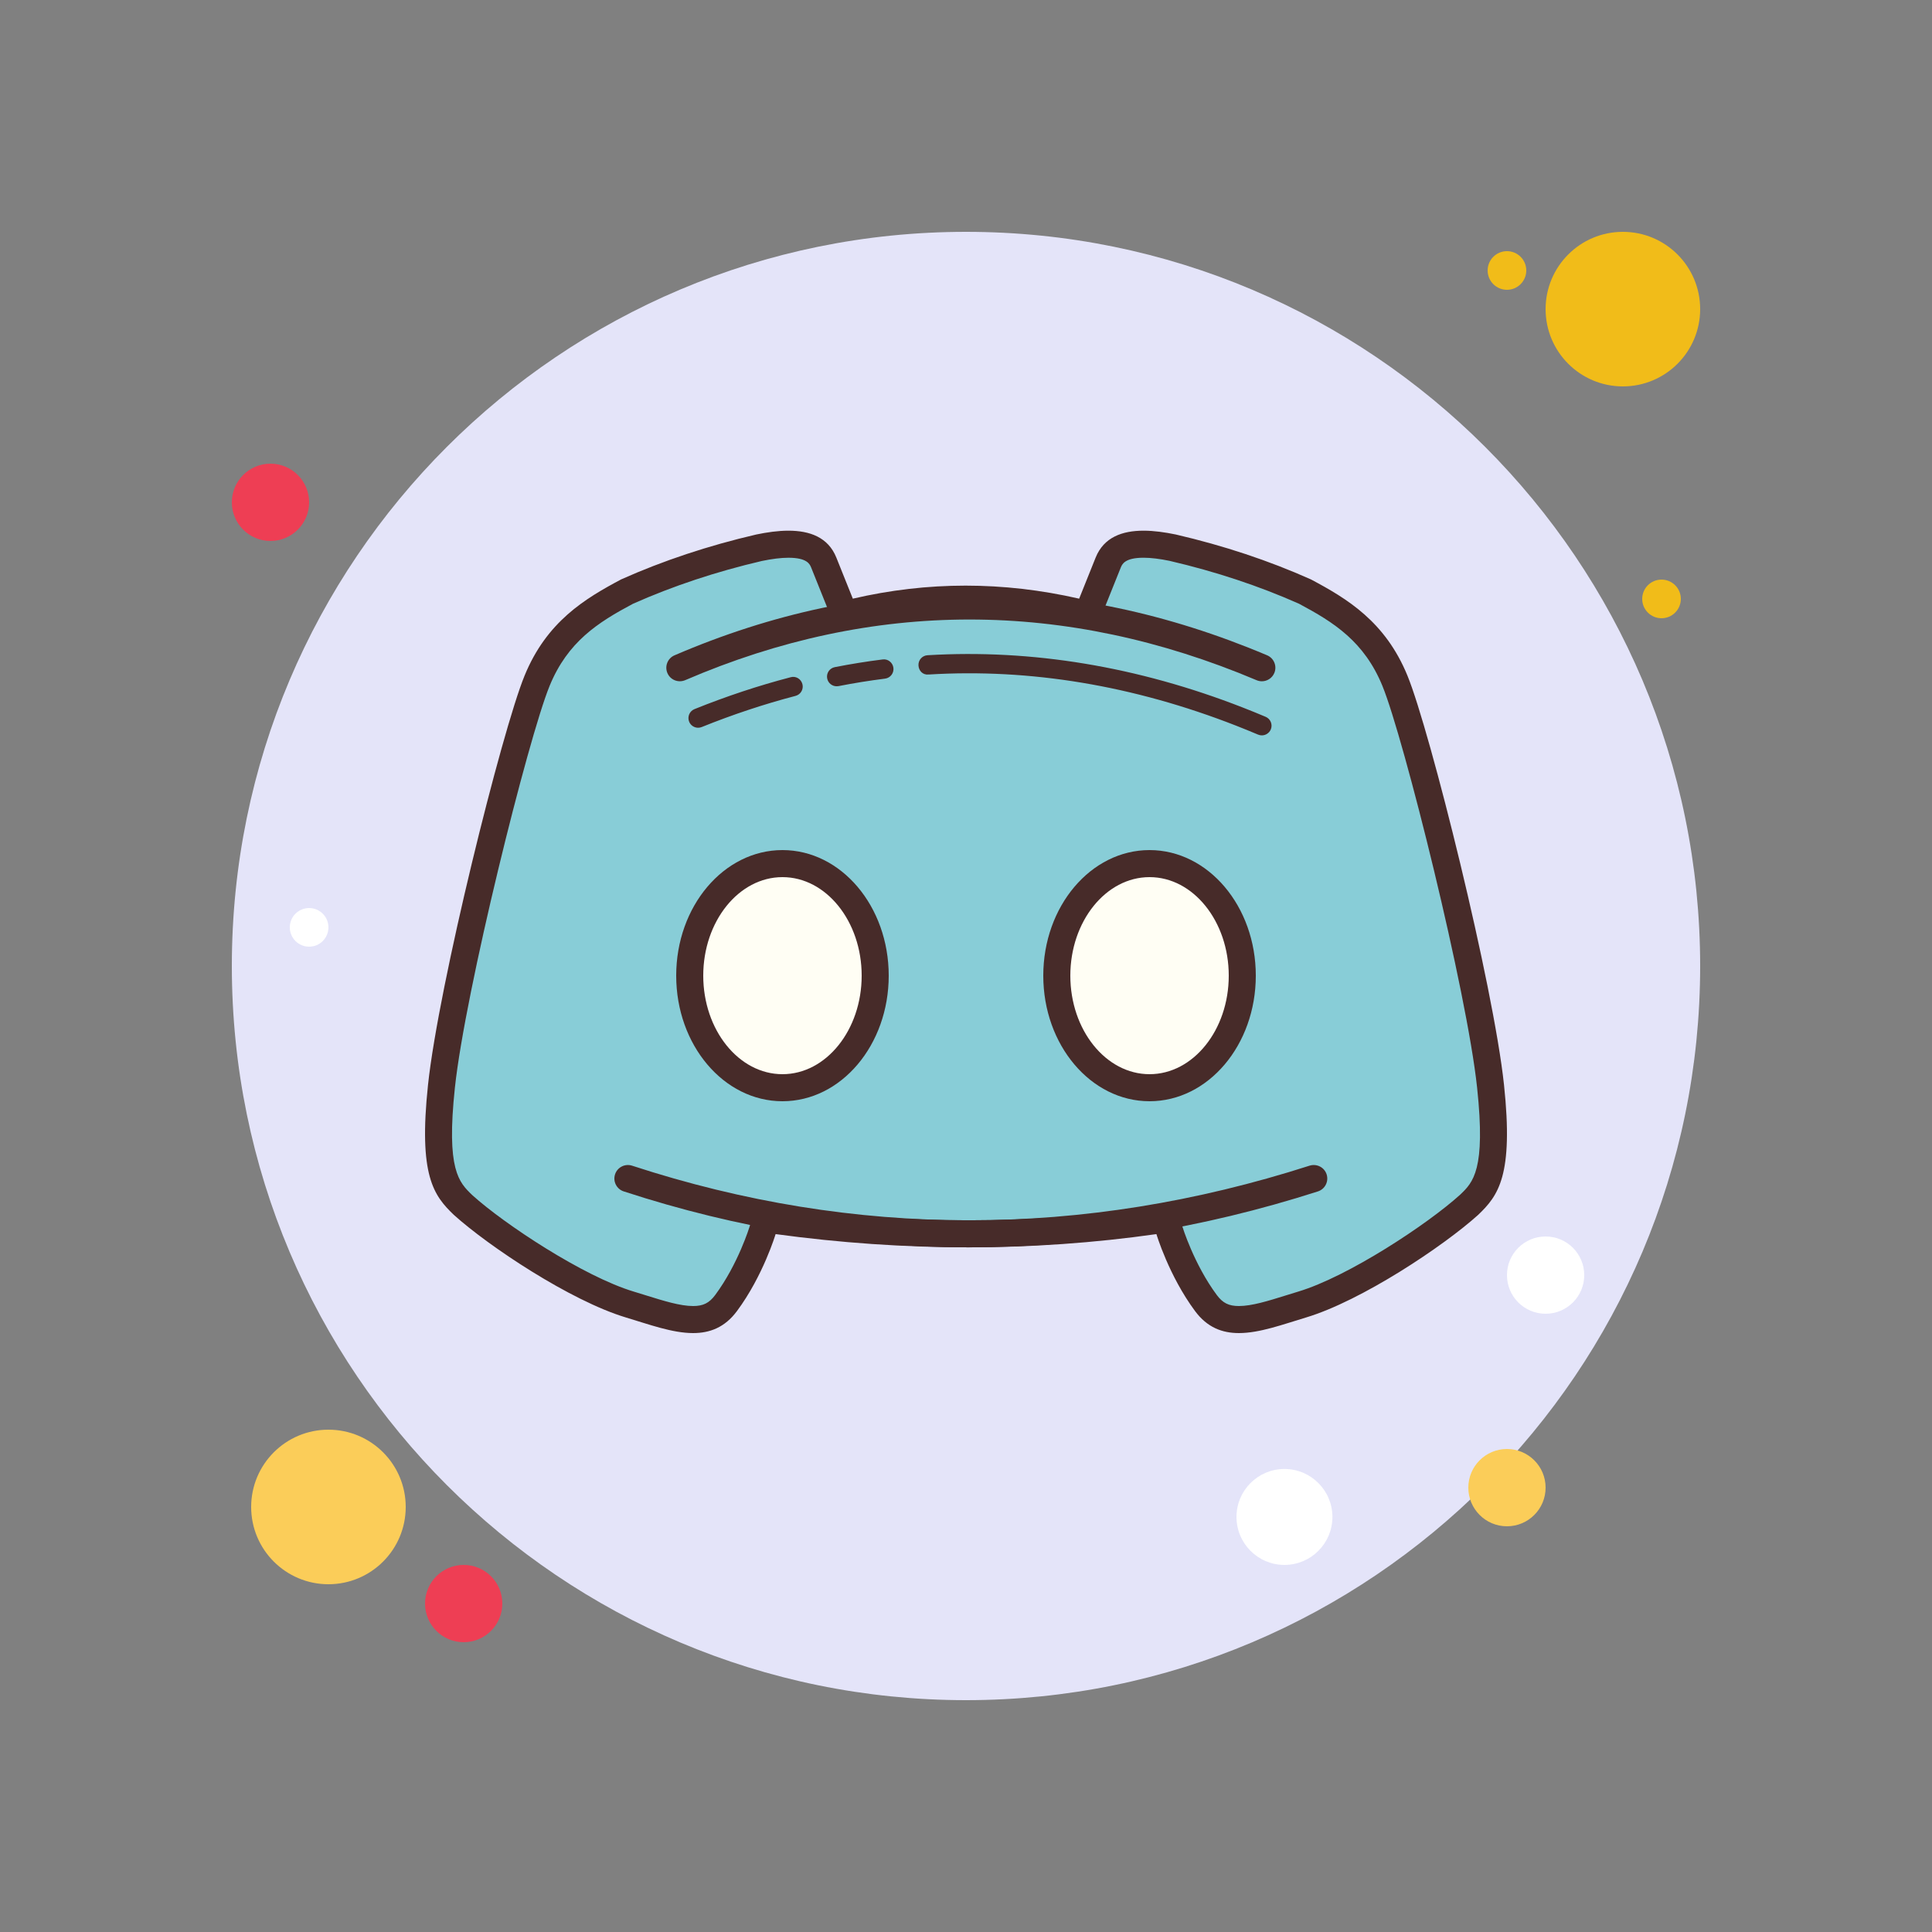 <svg xmlns="http://www.w3.org/2000/svg" xmlns:xlink="http://www.w3.org/1999/xlink" viewBox="0,0,256,256" width="100px" height="100px" fill-rule="nonzero"><rect x="0" y="0" width="256" height="256" fill="#808080" stroke="none"/><g fill="none" fill-rule="nonzero" stroke="none" stroke-width="1" stroke-linecap="butt" stroke-linejoin="miter" stroke-miterlimit="10" stroke-dasharray="" stroke-dashoffset="0" font-family="none" font-weight="none" font-size="none" text-anchor="none" style="mix-blend-mode: normal"><g transform="scale(2.56,2.56)"><path d="M78,13c-0.552,0 -1,0.448 -1,1c0,0.552 0.448,1 1,1c0.552,0 1,-0.448 1,-1c0,-0.552 -0.448,-1 -1,-1z" fill="#f1bc19"></path><path d="M50,12c-20.987,0 -38,17.013 -38,38c0,20.987 17.013,38 38,38c20.987,0 38,-17.013 38,-38c0,-20.987 -17.013,-38 -38,-38z" fill="#e4e4f9"></path><path d="M84,12c-2.209,0 -4,1.791 -4,4c0,2.209 1.791,4 4,4c2.209,0 4,-1.791 4,-4c0,-2.209 -1.791,-4 -4,-4z" fill="#f1bc19"></path><path d="M14,24c-1.105,0 -2,0.895 -2,2c0,1.105 0.895,2 2,2c1.105,0 2,-0.895 2,-2c0,-1.105 -0.895,-2 -2,-2z" fill="#ee3e54"></path><path d="M78,75c-1.105,0 -2,0.895 -2,2c0,1.105 0.895,2 2,2c1.105,0 2,-0.895 2,-2c0,-1.105 -0.895,-2 -2,-2zM17,74c-2.209,0 -4,1.791 -4,4c0,2.209 1.791,4 4,4c2.209,0 4,-1.791 4,-4c0,-2.209 -1.791,-4 -4,-4z" fill="#fbcd59"></path><path d="M24,81c-1.105,0 -2,0.895 -2,2c0,1.105 0.895,2 2,2c1.105,0 2,-0.895 2,-2c0,-1.105 -0.895,-2 -2,-2z" fill="#ee3e54"></path><path d="M66.483,76.034c-1.371,0 -2.483,1.112 -2.483,2.483c0,1.371 1.112,2.483 2.483,2.483c1.371,0 2.483,-1.112 2.483,-2.483c0,-1.371 -1.112,-2.483 -2.483,-2.483zM16,47c-0.552,0 -1,0.448 -1,1c0,0.552 0.448,1 1,1c0.552,0 1,-0.448 1,-1c0,-0.552 -0.448,-1 -1,-1z" fill="#ffffff"></path><path d="M86,30c-0.552,0 -1,0.448 -1,1c0,0.552 0.448,1 1,1c0.552,0 1,-0.448 1,-1c0,-0.552 -0.448,-1 -1,-1z" fill="#f1bc19"></path><path d="M80,64c-1.105,0 -2,0.895 -2,2c0,1.105 0.895,2 2,2c1.105,0 2,-0.895 2,-2c0,-1.105 -0.895,-2 -2,-2z" fill="#ffffff"></path><g><path d="M64.125,68.301c-0.742,-0.001 -1.269,-0.265 -1.708,-0.857c-1.266,-1.707 -1.885,-3.746 -1.891,-3.767l-0.172,-0.577l-0.597,0.084c-3.168,0.45 -6.416,0.679 -9.652,0.679c-3.238,0 -6.558,-0.229 -9.865,-0.679l-0.594,-0.081l-0.172,0.574c-0.006,0.021 -0.625,2.06 -1.891,3.767c-0.439,0.593 -0.966,0.857 -1.708,0.857c-0.777,0 -1.683,-0.283 -2.641,-0.583l-0.634,-0.196c-2.722,-0.818 -6.869,-3.56 -8.644,-5.165c-0.777,-0.744 -1.597,-1.527 -1.106,-6.133c0.55,-5.164 3.798,-18.174 4.949,-20.985c1.035,-2.528 2.804,-3.633 4.679,-4.63c2.078,-0.927 4.39,-1.695 6.825,-2.262c0.573,-0.119 1.071,-0.179 1.508,-0.179c1.297,0 1.665,0.544 1.829,0.953l1.077,2.684l0.584,-0.136c1.876,-0.436 3.786,-0.657 5.677,-0.657c1.891,0 3.816,0.222 5.724,0.658l0.583,0.133l1.076,-2.682c0.164,-0.409 0.532,-0.953 1.829,-0.953c0.437,0 0.935,0.06 1.522,0.183c2.421,0.563 4.732,1.331 6.854,2.278c1.831,0.977 3.6,2.081 4.635,4.609c1.151,2.812 4.399,15.821 4.949,20.985c0.49,4.605 -0.329,5.389 -1.121,6.146c-1.76,1.592 -5.907,4.333 -8.629,5.15l-0.636,0.196c-0.956,0.303 -1.861,0.586 -2.639,0.586z" fill="#88cdd7"></path><path d="M59.189,28.868c0.383,0 0.847,0.057 1.349,0.162c2.376,0.552 4.63,1.299 6.699,2.22c1.806,0.963 3.376,1.957 4.317,4.254c1.11,2.711 4.369,15.798 4.901,20.795c0.454,4.262 -0.208,4.896 -0.88,5.54c-1.686,1.525 -5.787,4.235 -8.376,5.013c-0.214,0.064 -0.429,0.131 -0.642,0.198c-0.906,0.283 -1.761,0.55 -2.432,0.55c-0.525,0 -0.836,-0.155 -1.146,-0.573c-1.187,-1.602 -1.777,-3.532 -1.782,-3.549l-0.344,-1.156l-1.195,0.169c-3.136,0.446 -6.35,0.671 -9.554,0.671c-3.207,0 -6.494,-0.226 -9.771,-0.672l-1.185,-0.159l-0.345,1.145c-0.006,0.019 -0.595,1.949 -1.782,3.55c-0.31,0.418 -0.621,0.574 -1.146,0.574c-0.671,0 -1.526,-0.268 -2.432,-0.55c-0.213,-0.067 -0.428,-0.134 -0.642,-0.198c-2.589,-0.777 -6.69,-3.488 -8.347,-4.985c-0.701,-0.671 -1.363,-1.305 -0.909,-5.567c0.532,-4.997 3.791,-18.084 4.901,-20.795c0.941,-2.298 2.51,-3.292 4.317,-4.254c2.069,-0.921 4.322,-1.668 6.668,-2.214c0.532,-0.111 0.996,-0.168 1.379,-0.168c0.973,0 1.107,0.335 1.179,0.514l0.853,2.126l0.447,1.114l1.169,-0.271c1.824,-0.424 3.68,-0.639 5.518,-0.639c1.839,0 3.712,0.215 5.568,0.64l1.166,0.267l0.445,-1.111l0.853,-2.126c0.074,-0.18 0.208,-0.515 1.181,-0.515M59.189,27.468c-1.095,0 -2.054,0.335 -2.479,1.393l-0.853,2.126c-1.974,-0.452 -3.934,-0.675 -5.88,-0.675c-1.959,0 -3.904,0.227 -5.835,0.675l-0.853,-2.126c-0.424,-1.058 -1.384,-1.393 -2.479,-1.393c-0.539,0 -1.11,0.082 -1.666,0.198c-2.487,0.578 -4.82,1.353 -6.996,2.325c-1.874,0.997 -3.85,2.18 -4.997,4.983c-1.178,2.876 -4.448,16.018 -4.997,21.177c-0.5,4.692 0.292,5.73 1.333,6.727c1.791,1.619 6.041,4.453 8.912,5.315c1.206,0.362 2.406,0.807 3.476,0.807c0.861,0 1.639,-0.288 2.271,-1.14c1.359,-1.834 1.999,-3.983 1.999,-3.983c3.347,0.456 6.668,0.685 9.96,0.685c3.278,0 6.529,-0.227 9.751,-0.685c0,0 0.639,2.149 1.999,3.983c0.631,0.852 1.409,1.14 2.27,1.14c1.07,0 2.27,-0.445 3.477,-0.808c2.871,-0.862 7.121,-3.696 8.912,-5.315c1.041,-0.997 1.832,-2.035 1.333,-6.727c-0.549,-5.159 -3.82,-18.301 -4.997,-21.177c-1.148,-2.803 -3.123,-3.986 -4.997,-4.983c-2.176,-0.973 -4.509,-1.747 -6.996,-2.325c-0.558,-0.115 -1.129,-0.197 -1.668,-0.197z" fill="#472b29"></path><path d="M50.166,64.563c-6.003,0 -11.979,-0.966 -17.884,-2.897c-0.367,-0.12 -0.567,-0.516 -0.447,-0.883c0.12,-0.367 0.517,-0.567 0.883,-0.447c11.523,3.768 23.322,3.77 35.068,-0.002c0.374,-0.114 0.763,0.086 0.881,0.453c0.117,0.368 -0.085,0.763 -0.453,0.881c-6.016,1.93 -12.046,2.895 -18.048,2.895zM65.313,35.263c-0.091,0 -0.184,-0.018 -0.272,-0.056c-9.907,-4.187 -19.857,-4.188 -29.575,-0.002c-0.356,0.151 -0.768,-0.01 -0.92,-0.365c-0.153,-0.355 0.011,-0.768 0.365,-0.92c10.084,-4.342 20.405,-4.344 30.675,-0.002c0.356,0.15 0.522,0.561 0.372,0.917c-0.113,0.268 -0.373,0.428 -0.645,0.428z" fill="#472b29"></path><path d="M65.313,38.063c-0.065,0 -0.131,-0.013 -0.194,-0.039c-0.385,-0.162 -0.769,-0.319 -1.153,-0.469c-5.302,-2.071 -10.647,-2.962 -15.897,-2.642c-0.304,0.034 -0.513,-0.193 -0.529,-0.469c-0.016,-0.276 0.193,-0.513 0.469,-0.529c5.394,-0.322 10.884,0.585 16.321,2.708c0.393,0.153 0.786,0.313 1.179,0.479c0.255,0.107 0.374,0.401 0.267,0.655c-0.084,0.191 -0.269,0.306 -0.463,0.306zM43.304,35.521c-0.233,0 -0.443,-0.165 -0.489,-0.404c-0.054,-0.271 0.123,-0.533 0.395,-0.586c0.82,-0.161 1.652,-0.295 2.474,-0.398c0.271,-0.04 0.523,0.158 0.559,0.434c0.034,0.274 -0.159,0.524 -0.434,0.559c-0.799,0.101 -1.608,0.23 -2.407,0.387c-0.034,0.006 -0.066,0.008 -0.098,0.008zM36.134,37.668c-0.197,0 -0.385,-0.118 -0.464,-0.313c-0.104,-0.257 0.021,-0.548 0.276,-0.651c1.643,-0.662 3.316,-1.218 4.978,-1.651c0.27,-0.077 0.54,0.091 0.609,0.357c0.07,0.267 -0.09,0.54 -0.357,0.609c-1.619,0.424 -3.252,0.966 -4.854,1.612c-0.062,0.025 -0.126,0.037 -0.188,0.037z" fill="#472b29"></path><path d="M40.5,44.7c-2.651,0 -4.8,2.597 -4.8,5.8c0,3.203 2.149,5.8 4.8,5.8c2.651,0 4.8,-2.597 4.8,-5.8c0,-3.203 -2.149,-5.8 -4.8,-5.8z" fill="#fffef4"></path><path d="M40.5,45.4c2.261,0 4.1,2.288 4.1,5.1c0,2.812 -1.839,5.1 -4.1,5.1c-2.261,0 -4.1,-2.288 -4.1,-5.1c0,-2.812 1.839,-5.1 4.1,-5.1M40.5,44c-3.038,0 -5.5,2.91 -5.5,6.5c0,3.59 2.462,6.5 5.5,6.5c3.038,0 5.5,-2.91 5.5,-6.5c0,-3.59 -2.462,-6.5 -5.5,-6.5z" fill="#472b29"></path><g><path d="M59.5,44.7c-2.651,0 -4.8,2.597 -4.8,5.8c0,3.203 2.149,5.8 4.8,5.8c2.651,0 4.8,-2.597 4.8,-5.8c0,-3.203 -2.149,-5.8 -4.8,-5.8z" fill="#fffef4"></path><path d="M59.5,45.4c2.261,0 4.1,2.288 4.1,5.1c0,2.812 -1.839,5.1 -4.1,5.1c-2.261,0 -4.1,-2.288 -4.1,-5.1c0,-2.812 1.839,-5.1 4.1,-5.1M59.5,44c-3.038,0 -5.5,2.91 -5.5,6.5c0,3.59 2.462,6.5 5.5,6.5c3.038,0 5.5,-2.91 5.5,-6.5c0,-3.59 -2.462,-6.5 -5.5,-6.5z" fill="#472b29"></path></g></g></g></g></svg>